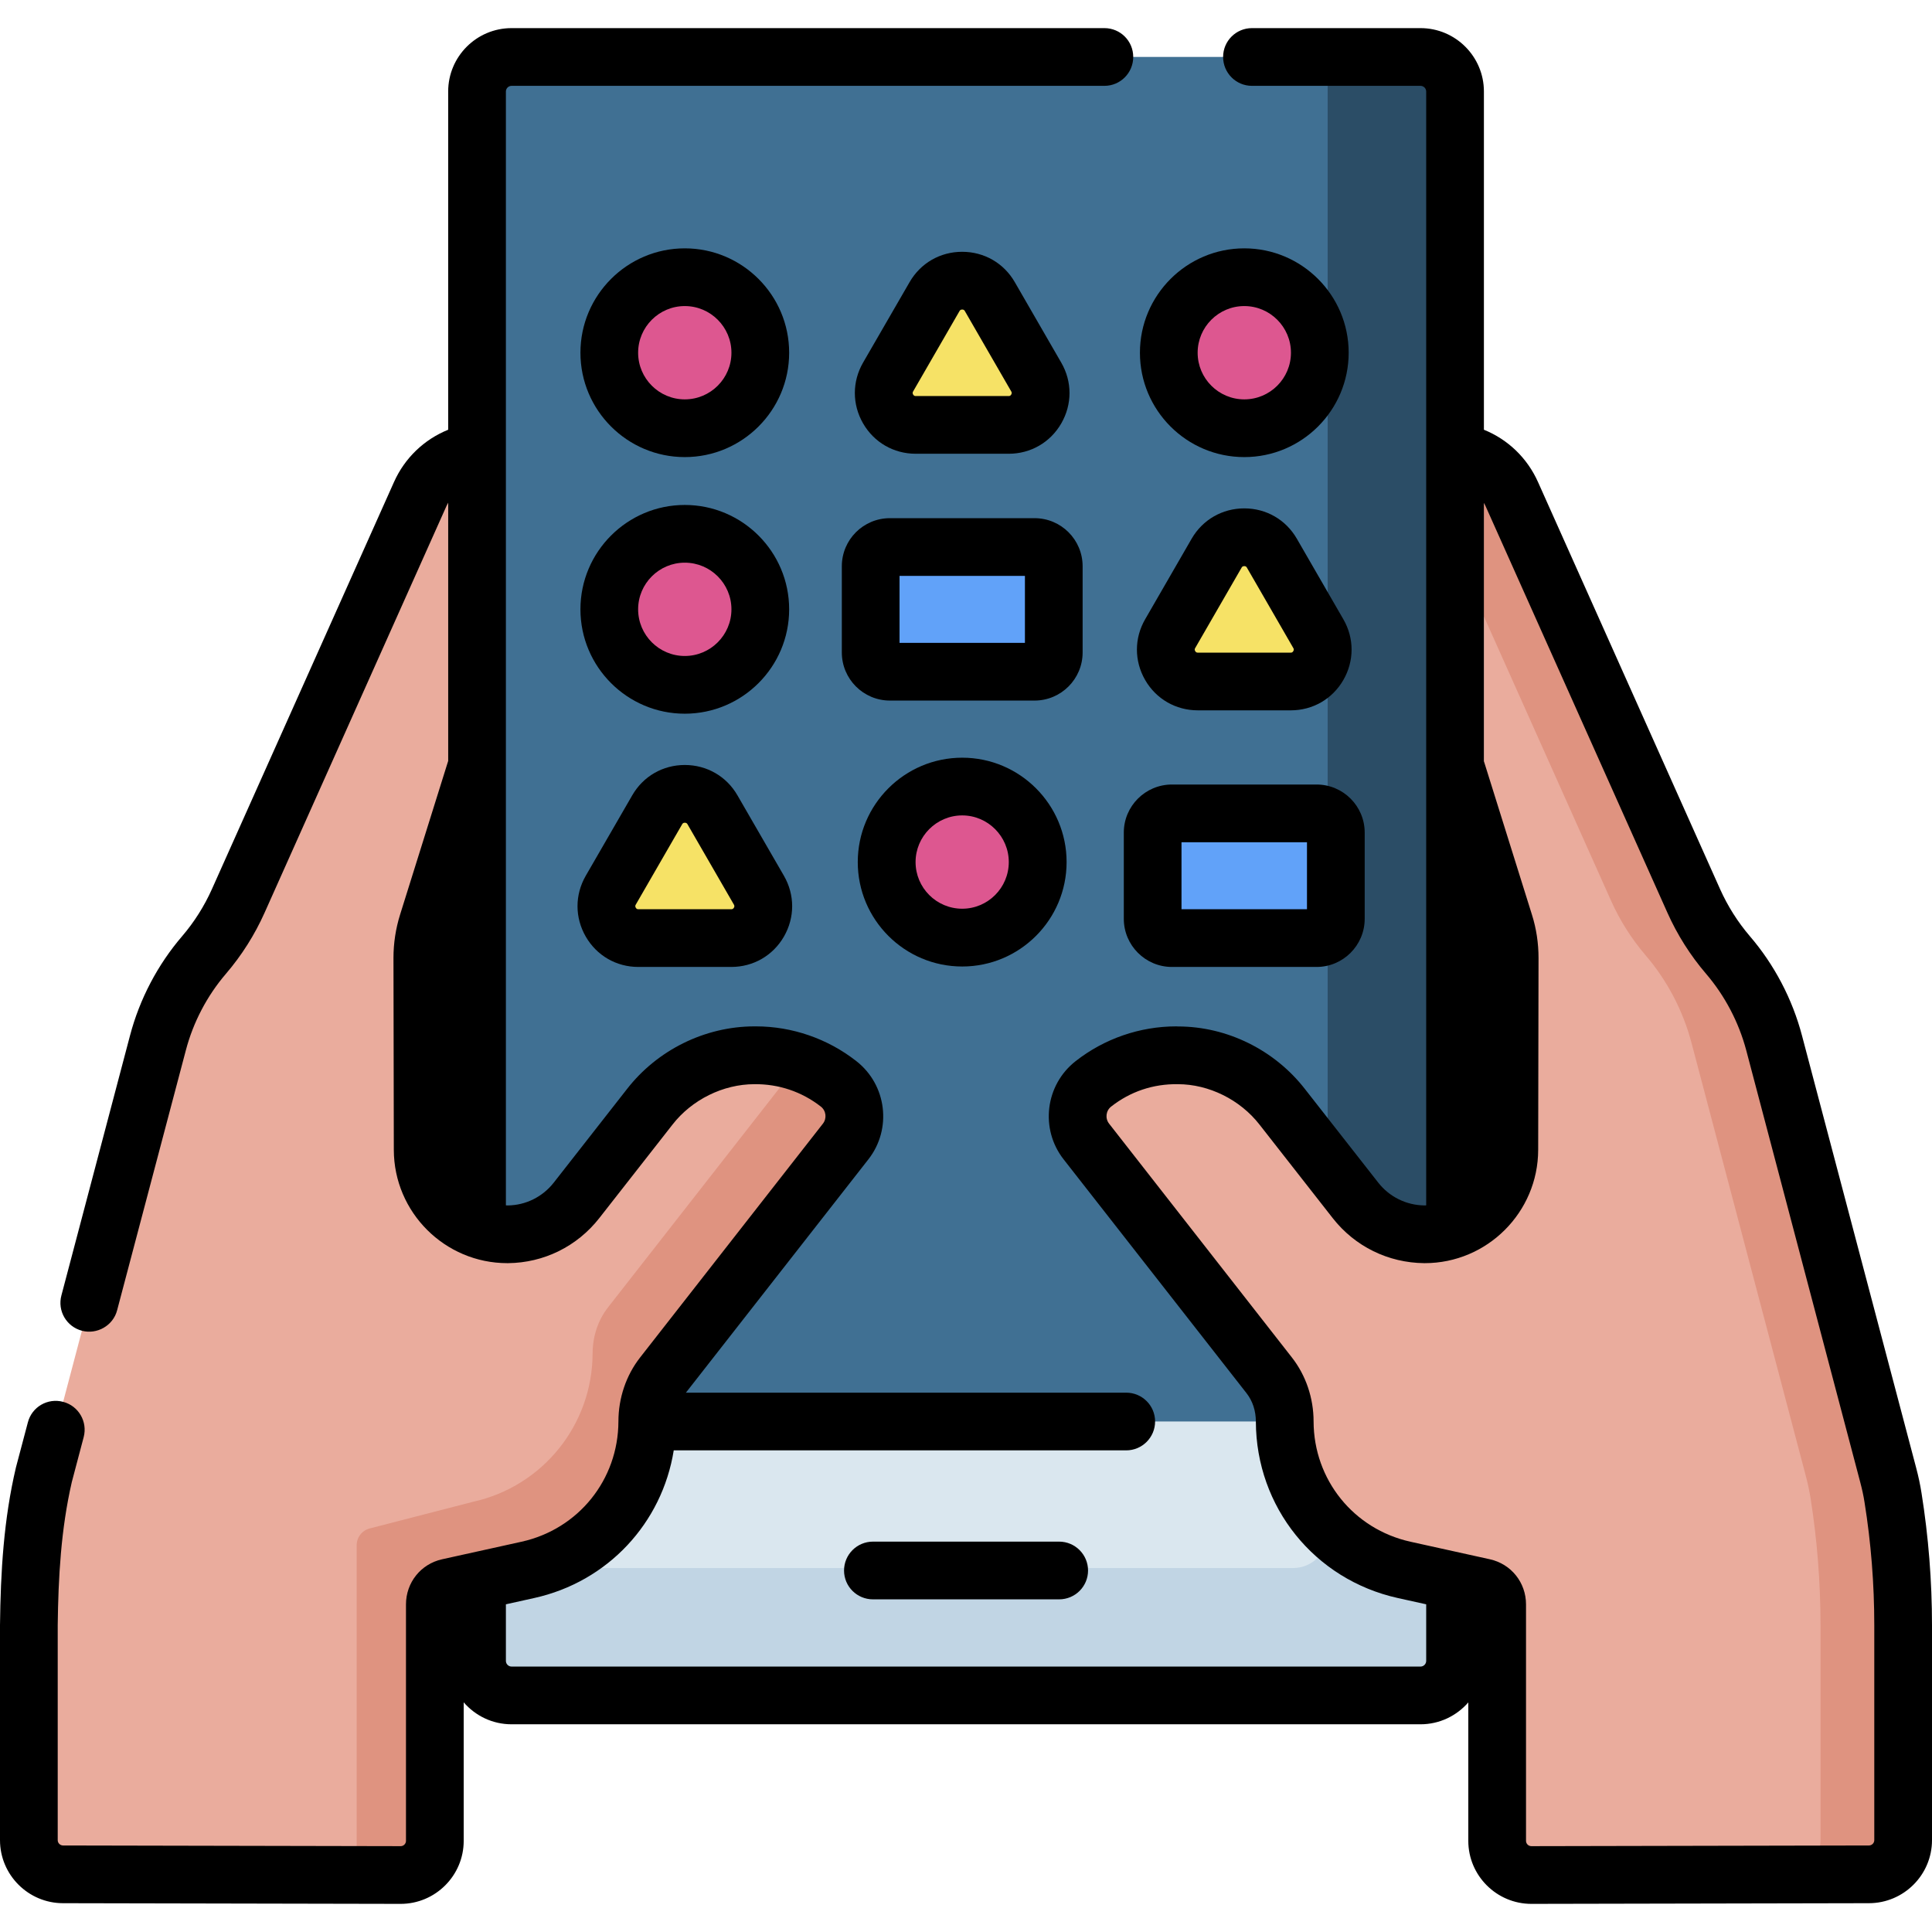 <?xml version="1.0" encoding="UTF-8"?>
<svg xmlns="http://www.w3.org/2000/svg" xmlns:xlink="http://www.w3.org/1999/xlink" width="88pt" height="88pt" viewBox="0 0 88 88" version="1.1">
<g id="surface1">
<path style=" stroke:none;fill-rule:nonzero;fill:rgb(25.098%,43.922%,57.647%);fill-opacity:1;" d="M 65.398 67.578 L 66.277 64.746 L 66.277 4.168 C 66.277 3.301 65.57 2.594 64.703 2.594 L 23.301 2.594 C 22.434 2.594 21.727 3.301 21.727 4.168 L 21.727 64.746 L 22.605 67.578 Z M 65.398 67.578 "/>
<path style=" stroke:none;fill-rule:nonzero;fill:rgb(85.49%,90.588%,93.725%);fill-opacity:1;" d="M 21.727 64.746 L 21.727 75.652 C 21.727 76.52 22.434 77.223 23.301 77.223 L 64.703 77.223 C 65.57 77.223 66.277 76.52 66.277 75.652 L 66.277 64.746 Z M 21.727 64.746 "/>
<path style=" stroke:none;fill-rule:nonzero;fill:rgb(16.863%,30.196%,40%);fill-opacity:1;" d="M 64.703 2.594 L 60.473 2.594 L 60.473 67.578 L 65.398 67.578 L 66.277 64.746 L 66.277 4.168 C 66.277 3.301 65.57 2.594 64.703 2.594 Z M 64.703 2.594 "/>
<path style=" stroke:none;fill-rule:nonzero;fill:rgb(75.686%,83.529%,89.412%);fill-opacity:1;" d="M 60.473 64.746 L 60.473 69.848 C 60.473 70.719 59.77 71.422 58.898 71.422 L 21.727 71.422 L 21.727 75.652 C 21.727 76.52 22.434 77.223 23.301 77.223 L 64.703 77.223 C 65.57 77.223 66.277 76.52 66.277 75.652 L 66.277 64.746 Z M 60.473 64.746 "/>
<path style=" stroke:none;fill-rule:nonzero;fill:rgb(91.765%,67.451%,61.569%);fill-opacity:1;" d="M 86.227 68.215 C 86.168 67.863 86.094 67.516 86 67.172 L 80.809 47.504 C 80.418 46.027 79.699 44.656 78.703 43.496 C 78.07 42.754 77.547 41.926 77.148 41.035 L 68.852 22.488 C 68.574 21.867 68.125 21.379 67.59 21.047 L 67.59 39.074 L 68.523 42.055 C 68.684 42.566 68.766 43.098 68.762 43.633 L 68.75 52.371 C 68.746 54.496 67.02 56.219 64.891 56.219 L 64.871 56.219 C 63.648 56.211 62.496 55.641 61.742 54.68 C 60.398 52.965 58.41 50.418 58.41 50.418 C 57.285 48.973 55.484 48.07 53.652 48.066 C 52.305 48.051 50.945 48.473 49.805 49.367 C 48.988 50.004 48.844 51.18 49.484 51.996 L 57.812 62.648 C 58.281 63.246 58.516 63.988 58.52 64.75 C 58.527 67.996 60.785 70.805 63.957 71.508 L 67.578 72.309 C 67.938 72.387 68.195 72.707 68.195 73.078 L 68.195 83.848 C 68.195 84.707 68.891 85.406 69.754 85.406 L 85.125 85.375 C 85.988 85.375 86.684 84.676 86.684 83.816 L 86.684 74.027 C 86.684 72.082 86.531 70.137 86.227 68.215 Z M 86.227 68.215 "/>
<path style=" stroke:none;fill-rule:nonzero;fill:rgb(86.667%,34.118%,56.471%);fill-opacity:1;" d="M 34.633 16.066 C 34.633 17.969 33.094 19.508 31.191 19.508 C 29.293 19.508 27.754 17.969 27.754 16.066 C 27.754 14.168 29.293 12.629 31.191 12.629 C 33.094 12.629 34.633 14.168 34.633 16.066 Z M 34.633 16.066 "/>
<path style=" stroke:none;fill-rule:nonzero;fill:rgb(86.667%,34.118%,56.471%);fill-opacity:1;" d="M 60.113 16.066 C 60.113 17.969 58.574 19.508 56.676 19.508 C 54.773 19.508 53.234 17.969 53.234 16.066 C 53.234 14.168 54.773 12.629 56.676 12.629 C 58.574 12.629 60.113 14.168 60.113 16.066 Z M 60.113 16.066 "/>
<path style=" stroke:none;fill-rule:nonzero;fill:rgb(86.667%,34.118%,56.471%);fill-opacity:1;" d="M 34.633 27.754 C 34.633 29.656 33.094 31.195 31.191 31.195 C 29.293 31.195 27.754 29.656 27.754 27.754 C 27.754 25.855 29.293 24.316 31.191 24.316 C 33.094 24.316 34.633 25.855 34.633 27.754 Z M 34.633 27.754 "/>
<path style=" stroke:none;fill-rule:nonzero;fill:rgb(86.667%,34.118%,56.471%);fill-opacity:1;" d="M 47.266 39.266 C 47.266 41.168 45.727 42.707 43.828 42.707 C 41.926 42.707 40.387 41.168 40.387 39.266 C 40.387 37.367 41.926 35.828 43.828 35.828 C 45.727 35.828 47.266 37.367 47.266 39.266 Z M 47.266 39.266 "/>
<path style=" stroke:none;fill-rule:nonzero;fill:rgb(96.471%,88.627%,40%);fill-opacity:1;" d="M 42.594 13.465 L 40.426 17.219 C 39.879 18.168 40.562 19.352 41.66 19.352 L 45.992 19.352 C 47.09 19.352 47.773 18.168 47.227 17.219 L 45.059 13.465 C 44.512 12.516 43.141 12.516 42.594 13.465 Z M 42.594 13.465 "/>
<path style=" stroke:none;fill-rule:nonzero;fill:rgb(96.471%,88.627%,40%);fill-opacity:1;" d="M 55.441 25.152 L 53.273 28.906 C 52.727 29.855 53.41 31.039 54.508 31.039 L 58.84 31.039 C 59.938 31.039 60.621 29.855 60.074 28.906 L 57.906 25.152 C 57.359 24.203 55.988 24.203 55.441 25.152 Z M 55.441 25.152 "/>
<path style=" stroke:none;fill-rule:nonzero;fill:rgb(96.471%,88.627%,40%);fill-opacity:1;" d="M 29.961 36.84 L 27.793 40.594 C 27.246 41.543 27.93 42.727 29.027 42.727 L 33.359 42.727 C 34.453 42.727 35.141 41.543 34.594 40.594 L 32.426 36.84 C 31.879 35.891 30.508 35.891 29.961 36.84 Z M 29.961 36.84 "/>
<path style=" stroke:none;fill-rule:nonzero;fill:rgb(38.039%,63.529%,97.647%);fill-opacity:1;" d="M 59.984 42.727 L 53.363 42.727 C 52.887 42.727 52.504 42.344 52.504 41.867 L 52.504 37.906 C 52.504 37.434 52.887 37.047 53.363 37.047 L 59.984 37.047 C 60.461 37.047 60.844 37.434 60.844 37.906 L 60.844 41.867 C 60.844 42.344 60.461 42.727 59.984 42.727 Z M 59.984 42.727 "/>
<path style=" stroke:none;fill-rule:nonzero;fill:rgb(38.039%,63.529%,97.647%);fill-opacity:1;" d="M 47.141 30.598 L 40.516 30.598 C 40.043 30.598 39.656 30.211 39.656 29.738 L 39.656 25.773 C 39.656 25.301 40.043 24.914 40.516 24.914 L 47.141 24.914 C 47.613 24.914 48 25.301 48 25.773 L 48 29.738 C 48 30.211 47.613 30.598 47.141 30.598 Z M 47.141 30.598 "/>
<path style=" stroke:none;fill-rule:nonzero;fill:rgb(87.451%,57.647%,50.196%);fill-opacity:1;" d="M 86.227 68.215 C 86.168 67.863 86.094 67.516 86 67.172 L 80.809 47.504 C 80.418 46.027 79.699 44.656 78.703 43.496 C 78.07 42.754 77.547 41.926 77.148 41.035 L 68.852 22.488 C 68.574 21.867 68.125 21.379 67.59 21.047 L 67.59 28.078 L 73.387 41.039 C 73.785 41.926 74.309 42.754 74.941 43.496 C 75.938 44.656 76.656 46.027 77.047 47.504 L 82.238 67.172 C 82.332 67.516 82.406 67.863 82.465 68.215 C 82.77 70.137 82.922 72.082 82.922 74.027 L 82.922 83.816 C 82.922 84.676 82.227 85.375 81.363 85.375 L 69.609 85.398 C 69.656 85.402 69.703 85.406 69.754 85.406 L 85.125 85.375 C 85.988 85.375 86.684 84.676 86.684 83.816 L 86.684 74.027 C 86.684 72.082 86.531 70.137 86.227 68.215 Z M 86.227 68.215 "/>
<path style=" stroke:none;fill-rule:nonzero;fill:rgb(91.765%,67.451%,61.569%);fill-opacity:1;" d="M 38.195 49.367 C 37.055 48.473 35.695 48.051 34.348 48.066 C 32.516 48.07 30.715 48.973 29.59 50.418 C 29.59 50.418 27.602 52.965 26.258 54.68 C 25.5 55.641 24.352 56.207 23.125 56.219 L 23.105 56.219 C 20.98 56.219 19.254 54.496 19.25 52.371 L 19.238 43.633 C 19.234 43.098 19.316 42.566 19.477 42.055 L 20.414 39.062 L 20.414 21.047 C 19.875 21.379 19.426 21.867 19.148 22.488 L 10.852 41.035 C 10.453 41.926 9.93 42.754 9.297 43.496 C 8.301 44.656 7.582 46.023 7.191 47.504 L 2 67.172 C 1.906 67.516 1.832 67.863 1.773 68.215 C 1.469 70.137 1.316 72.082 1.316 74.027 L 1.316 83.816 C 1.316 84.676 2.012 85.375 2.875 85.375 L 18.246 85.406 C 19.109 85.406 19.805 84.707 19.805 83.848 L 19.805 73.078 C 19.805 72.707 20.062 72.387 20.422 72.309 L 24.043 71.508 C 27.215 70.805 29.473 67.996 29.48 64.75 C 29.484 63.988 29.719 63.246 30.188 62.648 L 38.516 51.996 C 39.156 51.18 39.012 50.004 38.195 49.367 Z M 38.195 49.367 "/>
<path style=" stroke:none;fill-rule:nonzero;fill:rgb(87.451%,57.647%,50.196%);fill-opacity:1;" d="M 38.195 49.367 C 37.617 48.914 36.98 48.582 36.316 48.367 C 36.25 48.551 36.156 48.727 36.031 48.887 L 27.699 59.543 C 27.23 60.141 26.996 60.883 26.992 61.645 C 26.984 64.891 24.727 67.699 21.555 68.402 L 16.863 69.613 C 16.504 69.695 16.246 70.012 16.246 70.383 L 16.246 85.402 L 18.246 85.406 C 19.109 85.406 19.805 84.707 19.805 83.848 L 19.805 73.078 C 19.805 72.707 20.062 72.387 20.422 72.309 L 24.043 71.508 C 27.215 70.805 29.473 67.996 29.48 64.75 C 29.484 63.988 29.719 63.246 30.188 62.648 L 38.516 51.996 C 39.156 51.18 39.012 50.004 38.195 49.367 Z M 38.195 49.367 "/>
<path style=" stroke:none;fill-rule:nonzero;fill:rgb(0%,0%,0%);fill-opacity:1;" d="M 87.523 68.008 C 87.465 67.633 87.383 67.25 87.273 66.836 L 82.078 47.168 C 81.641 45.508 80.82 43.941 79.703 42.641 C 79.152 41.996 78.695 41.273 78.348 40.5 L 70.051 21.949 C 69.562 20.859 68.684 20.016 67.59 19.574 L 67.59 4.168 C 67.59 2.578 66.297 1.281 64.703 1.281 L 57.023 1.281 C 56.301 1.281 55.711 1.867 55.711 2.594 C 55.711 3.32 56.297 3.91 57.023 3.91 L 64.703 3.91 C 64.844 3.91 64.961 4.027 64.961 4.168 L 64.961 54.902 C 64.938 54.902 64.914 54.906 64.895 54.906 L 64.887 54.906 C 64.059 54.898 63.289 54.52 62.777 53.867 C 61.438 52.156 59.449 49.613 59.445 49.613 C 58.059 47.824 55.895 46.758 53.668 46.754 C 53.637 46.75 53.609 46.75 53.578 46.75 C 51.922 46.75 50.301 47.309 48.996 48.332 C 47.609 49.414 47.363 51.422 48.445 52.805 L 56.777 63.457 C 57.055 63.812 57.203 64.262 57.203 64.754 C 57.215 68.645 59.875 71.949 63.672 72.789 L 64.961 73.074 L 64.961 75.652 C 64.961 75.793 64.844 75.91 64.703 75.91 L 23.301 75.91 C 23.16 75.91 23.043 75.793 23.043 75.652 L 23.043 73.074 L 24.328 72.789 C 27.691 72.047 30.16 69.367 30.688 66.062 L 51.297 66.062 C 52.023 66.062 52.613 65.473 52.613 64.746 C 52.613 64.02 52.023 63.434 51.297 63.434 L 31.242 63.434 L 39.555 52.805 C 40.637 51.422 40.391 49.414 39.004 48.332 C 37.699 47.309 36.078 46.75 34.434 46.75 C 34.406 46.75 34.375 46.75 34.344 46.75 C 32.105 46.758 29.941 47.824 28.555 49.609 C 28.555 49.609 26.566 52.156 25.223 53.867 C 24.711 54.52 23.941 54.898 23.129 54.906 L 23.109 54.906 C 23.086 54.906 23.062 54.902 23.043 54.902 L 23.043 4.168 C 23.043 4.027 23.16 3.91 23.301 3.91 L 50.305 3.91 C 51.031 3.91 51.617 3.32 51.617 2.594 C 51.617 1.867 51.031 1.281 50.305 1.281 L 23.301 1.281 C 21.707 1.281 20.414 2.574 20.414 4.168 L 20.414 19.574 C 19.32 20.016 18.438 20.859 17.949 21.949 L 9.652 40.5 C 9.305 41.273 8.852 41.992 8.297 42.641 C 7.18 43.941 6.359 45.508 5.922 47.168 L 2.797 59.004 C 2.609 59.707 3.027 60.426 3.73 60.613 C 4.414 60.797 5.156 60.383 5.336 59.676 L 8.465 47.84 C 8.801 46.559 9.434 45.355 10.293 44.352 C 11.012 43.512 11.602 42.578 12.051 41.574 L 20.348 23.023 C 20.367 22.98 20.391 22.941 20.414 22.898 L 20.414 34.66 L 18.223 41.66 C 18.023 42.301 17.922 42.965 17.922 43.637 L 17.938 52.371 C 17.941 55.219 20.262 57.535 23.109 57.535 L 23.141 57.535 C 24.77 57.52 26.285 56.773 27.293 55.488 C 28.637 53.777 30.629 51.227 30.629 51.227 C 31.512 50.09 32.938 49.383 34.363 49.383 C 35.465 49.371 36.516 49.723 37.387 50.402 C 37.629 50.59 37.672 50.941 37.48 51.184 L 29.152 61.836 C 28.52 62.645 28.168 63.68 28.168 64.746 C 28.16 67.398 26.348 69.648 23.758 70.223 L 20.137 71.023 C 19.168 71.238 18.492 72.082 18.492 73.078 L 18.492 83.848 C 18.492 83.98 18.383 84.09 18.25 84.09 L 2.875 84.059 C 2.738 84.059 2.629 83.949 2.629 83.816 L 2.629 74.027 C 2.656 71.84 2.777 69.652 3.27 67.508 L 3.812 65.457 C 3.996 64.754 3.578 64.035 2.875 63.852 C 2.172 63.664 1.453 64.082 1.27 64.785 L 0.727 66.836 C 0.168 69.203 0.027 71.609 0 74.027 L 0 83.816 C 0 85.398 1.289 86.688 2.871 86.688 L 18.246 86.719 C 19.832 86.719 21.121 85.43 21.121 83.848 L 21.121 77.539 C 21.652 78.152 22.43 78.539 23.301 78.539 L 64.703 78.539 C 65.57 78.539 66.348 78.152 66.879 77.543 L 66.879 83.848 C 66.879 85.43 68.168 86.719 69.754 86.719 L 85.125 86.688 C 86.711 86.688 88 85.398 88 83.816 L 88 74.027 C 88 72.02 87.84 69.992 87.523 68.008 Z M 85.371 83.816 C 85.371 83.949 85.262 84.059 85.125 84.059 L 69.754 84.09 C 69.617 84.09 69.508 83.98 69.508 83.848 L 69.508 73.078 C 69.508 72.082 68.832 71.238 67.863 71.023 L 64.242 70.223 C 61.652 69.648 59.84 67.398 59.832 64.746 C 59.832 63.68 59.48 62.645 58.848 61.836 L 50.52 51.184 C 50.328 50.941 50.371 50.59 50.613 50.402 C 51.484 49.719 52.523 49.367 53.648 49.383 C 55.062 49.383 56.488 50.09 57.371 51.227 C 57.371 51.227 59.367 53.777 60.707 55.488 C 61.715 56.773 63.23 57.52 64.875 57.535 L 64.895 57.535 C 67.738 57.535 70.059 55.219 70.062 52.371 L 70.078 43.637 C 70.078 42.965 69.98 42.301 69.777 41.66 L 67.59 34.672 L 67.59 22.906 C 67.613 22.945 67.633 22.984 67.652 23.023 L 75.949 41.574 C 76.398 42.578 76.988 43.512 77.707 44.352 C 78.566 45.355 79.199 46.562 79.539 47.84 L 84.73 67.508 C 84.816 67.836 84.883 68.137 84.926 68.422 C 85.223 70.27 85.371 72.156 85.371 74.027 Z M 85.371 83.816 "/>
<path style=" stroke:none;fill-rule:nonzero;fill:rgb(0%,0%,0%);fill-opacity:1;" d="M 31.191 20.82 C 33.812 20.82 35.945 18.688 35.945 16.066 C 35.945 13.445 33.812 11.312 31.191 11.312 C 28.57 11.312 26.438 13.445 26.438 16.066 C 26.438 18.688 28.57 20.82 31.191 20.82 Z M 31.191 13.941 C 32.363 13.941 33.316 14.895 33.316 16.066 C 33.316 17.238 32.363 18.191 31.191 18.191 C 30.02 18.191 29.066 17.238 29.066 16.066 C 29.066 14.895 30.02 13.941 31.191 13.941 Z M 31.191 13.941 "/>
<path style=" stroke:none;fill-rule:nonzero;fill:rgb(0%,0%,0%);fill-opacity:1;" d="M 56.676 20.82 C 59.297 20.82 61.43 18.688 61.43 16.066 C 61.43 13.445 59.297 11.312 56.676 11.312 C 54.055 11.312 51.922 13.445 51.922 16.066 C 51.922 18.688 54.051 20.82 56.676 20.82 Z M 56.676 13.941 C 57.848 13.941 58.801 14.895 58.801 16.066 C 58.801 17.238 57.848 18.191 56.676 18.191 C 55.504 18.191 54.551 17.238 54.551 16.066 C 54.551 14.895 55.504 13.941 56.676 13.941 Z M 56.676 13.941 "/>
<path style=" stroke:none;fill-rule:nonzero;fill:rgb(0%,0%,0%);fill-opacity:1;" d="M 31.191 32.508 C 33.812 32.508 35.945 30.375 35.945 27.754 C 35.945 25.133 33.812 23 31.191 23 C 28.57 23 26.438 25.133 26.438 27.754 C 26.438 30.375 28.57 32.508 31.191 32.508 Z M 31.191 25.629 C 32.363 25.629 33.316 26.582 33.316 27.754 C 33.316 28.926 32.363 29.879 31.191 29.879 C 30.02 29.879 29.066 28.926 29.066 27.754 C 29.066 26.582 30.02 25.629 31.191 25.629 Z M 31.191 25.629 "/>
<path style=" stroke:none;fill-rule:nonzero;fill:rgb(0%,0%,0%);fill-opacity:1;" d="M 39.07 39.266 C 39.07 41.891 41.203 44.023 43.828 44.023 C 46.449 44.023 48.582 41.891 48.582 39.266 C 48.582 36.645 46.449 34.512 43.828 34.512 C 41.203 34.512 39.07 36.645 39.07 39.266 Z M 45.949 39.266 C 45.949 40.438 44.996 41.391 43.828 41.391 C 42.656 41.391 41.703 40.438 41.703 39.266 C 41.703 38.098 42.656 37.141 43.828 37.141 C 44.996 37.141 45.949 38.098 45.949 39.266 Z M 45.949 39.266 "/>
<path style=" stroke:none;fill-rule:nonzero;fill:rgb(0%,0%,0%);fill-opacity:1;" d="M 41.711 20.668 L 45.945 20.668 C 46.945 20.668 47.84 20.152 48.34 19.285 C 48.84 18.418 48.84 17.383 48.34 16.52 L 46.223 12.852 C 45.723 11.984 44.828 11.469 43.824 11.469 C 42.824 11.469 41.93 11.984 41.43 12.852 L 39.312 16.516 C 38.812 17.383 38.812 18.418 39.312 19.285 C 39.812 20.152 40.707 20.668 41.711 20.668 Z M 41.59 17.832 L 43.707 14.164 C 43.719 14.145 43.746 14.098 43.828 14.098 C 43.906 14.098 43.934 14.145 43.945 14.164 L 46.062 17.832 C 46.074 17.852 46.102 17.902 46.062 17.969 C 46.023 18.039 45.969 18.039 45.945 18.039 L 41.711 18.039 C 41.684 18.039 41.629 18.039 41.59 17.969 C 41.551 17.902 41.578 17.852 41.59 17.832 Z M 41.59 17.832 "/>
<path style=" stroke:none;fill-rule:nonzero;fill:rgb(0%,0%,0%);fill-opacity:1;" d="M 54.559 32.355 L 58.793 32.355 C 59.793 32.355 60.688 31.84 61.188 30.973 C 61.688 30.105 61.688 29.07 61.188 28.207 L 59.07 24.539 C 58.57 23.672 57.676 23.156 56.676 23.156 C 55.676 23.156 54.777 23.672 54.277 24.539 L 52.16 28.207 C 51.66 29.07 51.66 30.105 52.16 30.973 C 52.66 31.84 53.559 32.355 54.559 32.355 Z M 54.438 29.52 L 56.555 25.852 C 56.566 25.832 56.594 25.785 56.676 25.785 C 56.754 25.785 56.781 25.832 56.793 25.852 L 58.91 29.52 C 58.922 29.539 58.949 29.59 58.91 29.656 C 58.871 29.727 58.816 29.727 58.793 29.727 L 54.559 29.727 C 54.535 29.727 54.477 29.727 54.438 29.656 C 54.398 29.59 54.426 29.539 54.438 29.52 Z M 54.438 29.52 "/>
<path style=" stroke:none;fill-rule:nonzero;fill:rgb(0%,0%,0%);fill-opacity:1;" d="M 26.68 42.66 C 27.18 43.527 28.074 44.043 29.074 44.043 L 33.309 44.043 C 34.309 44.043 35.207 43.527 35.707 42.66 C 36.207 41.793 36.207 40.758 35.707 39.891 L 33.59 36.227 C 33.09 35.359 32.191 34.844 31.191 34.844 C 30.191 34.844 29.297 35.359 28.797 36.227 L 26.68 39.891 C 26.18 40.758 26.18 41.793 26.68 42.66 Z M 28.957 41.207 L 31.074 37.539 C 31.086 37.52 31.113 37.473 31.191 37.473 C 31.273 37.473 31.301 37.52 31.312 37.539 L 33.43 41.207 C 33.441 41.227 33.469 41.277 33.43 41.344 C 33.391 41.414 33.332 41.414 33.309 41.414 L 29.074 41.414 C 29.051 41.414 28.996 41.414 28.957 41.344 C 28.918 41.277 28.945 41.227 28.957 41.207 Z M 28.957 41.207 "/>
<path style=" stroke:none;fill-rule:nonzero;fill:rgb(0%,0%,0%);fill-opacity:1;" d="M 39.762 70.219 C 39.035 70.219 38.445 70.809 38.445 71.535 C 38.445 72.262 39.035 72.848 39.762 72.848 L 48.242 72.848 C 48.969 72.848 49.559 72.262 49.559 71.535 C 49.559 70.809 48.969 70.219 48.242 70.219 Z M 39.762 70.219 "/>
<path style=" stroke:none;fill-rule:nonzero;fill:rgb(0%,0%,0%);fill-opacity:1;" d="M 53.379 35.734 C 52.172 35.734 51.188 36.715 51.188 37.922 L 51.188 41.852 C 51.188 43.059 52.172 44.043 53.379 44.043 L 59.969 44.043 C 61.176 44.043 62.16 43.059 62.16 41.852 L 62.16 37.922 C 62.16 36.715 61.176 35.734 59.969 35.734 Z M 59.531 41.414 L 53.816 41.414 L 53.816 38.363 L 59.531 38.363 Z M 59.531 41.414 "/>
<path style=" stroke:none;fill-rule:nonzero;fill:rgb(0%,0%,0%);fill-opacity:1;" d="M 49.312 29.719 L 49.312 25.793 C 49.312 24.582 48.332 23.602 47.121 23.602 L 40.535 23.602 C 39.324 23.602 38.344 24.582 38.344 25.793 L 38.344 29.719 C 38.344 30.926 39.324 31.91 40.535 31.91 L 47.121 31.91 C 48.332 31.91 49.312 30.926 49.312 29.719 Z M 46.684 29.281 L 40.973 29.281 L 40.973 26.23 L 46.684 26.23 Z M 46.684 29.281 "/>
</g>
</svg>
